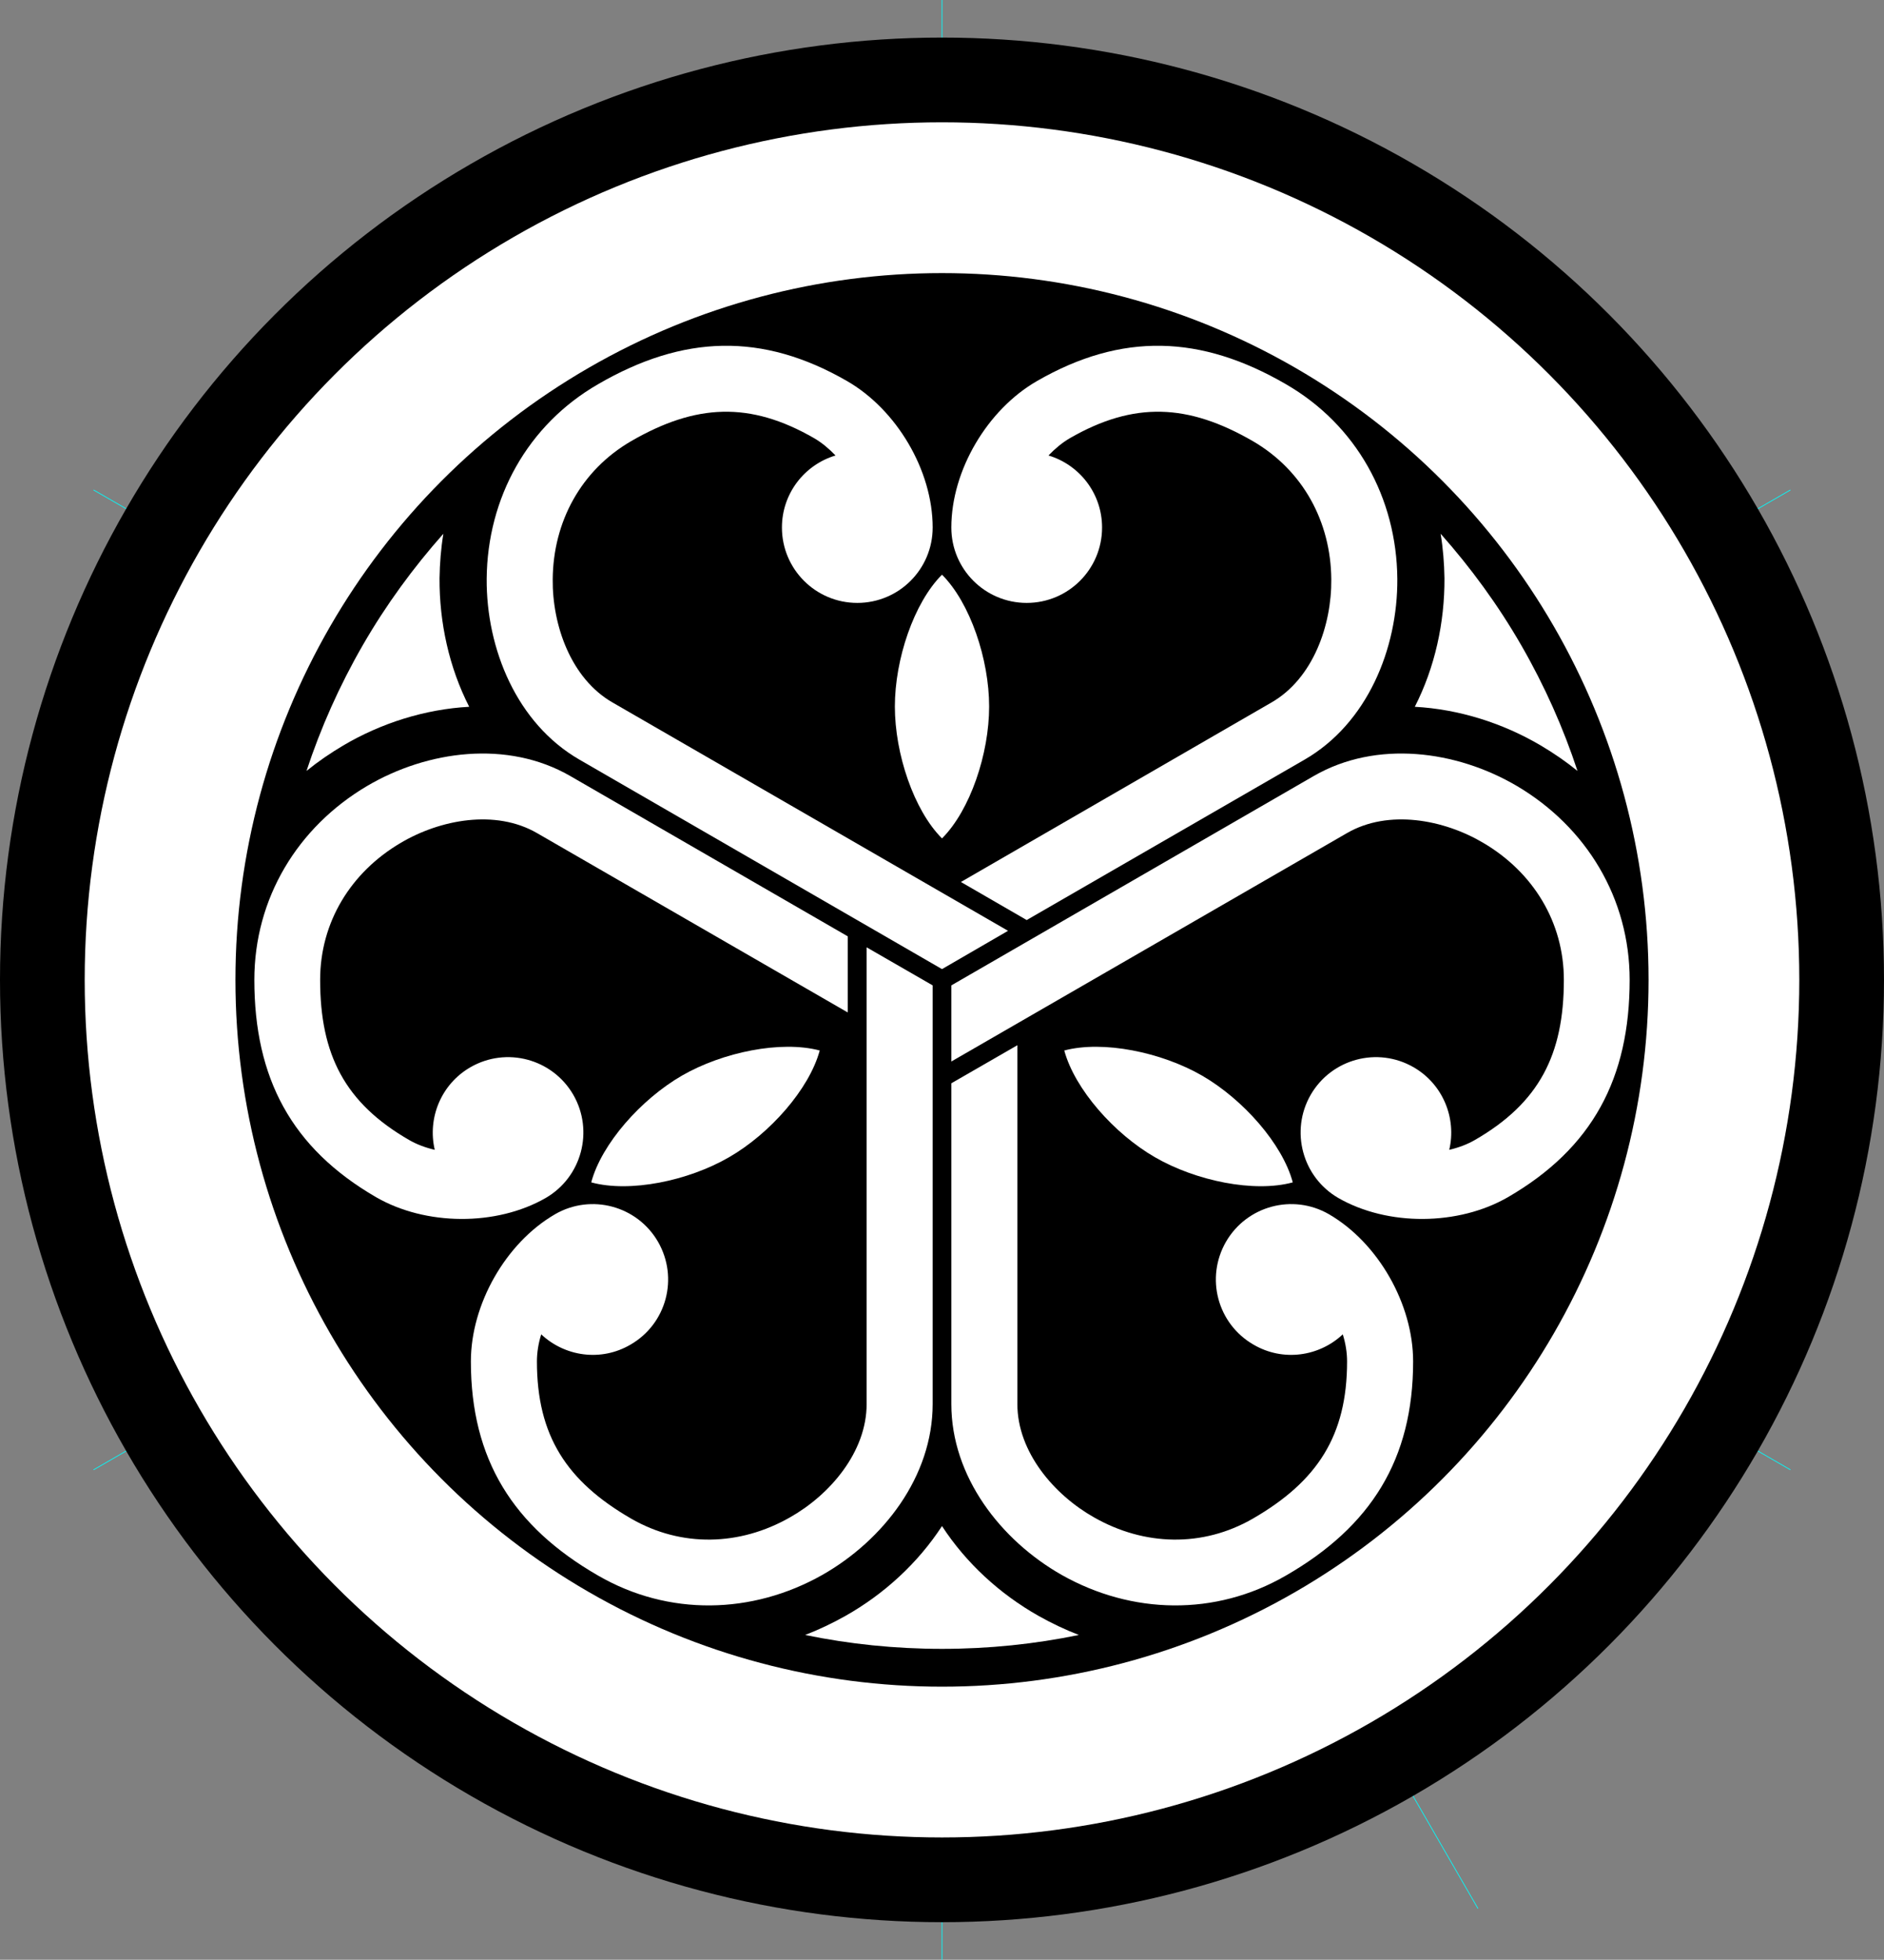 <?xml version="1.0" encoding="UTF-8" standalone="no"?>
<!-- Creator: CorelDRAW X7 -->

<svg
   xmlns:dc="http://purl.org/dc/elements/1.1/"
   xmlns:cc="http://creativecommons.org/ns#"
   xmlns:rdf="http://www.w3.org/1999/02/22-rdf-syntax-ns#"
   xmlns:svg="http://www.w3.org/2000/svg"
   xmlns="http://www.w3.org/2000/svg"
   xmlns:sodipodi="http://sodipodi.sourceforge.net/DTD/sodipodi-0.dtd"
   xmlns:inkscape="http://www.inkscape.org/namespaces/inkscape"
   xml:space="preserve"
   width="7.874in"
   height="8.188in"
   version="1.1"
   style="clip-rule:evenodd;fill-rule:evenodd;image-rendering:optimizeQuality;shape-rendering:geometricPrecision;text-rendering:geometricPrecision"
   viewBox="0 0 7874.001 8188.001"
   id="svg4064"
   inkscape:version="0.91 r13725"
   sodipodi:docname="Yu Jing - Oniwaben - [N3] [Vyo].svg"><rect x="0" y="0" width="7874.001" height="8188.001" fill="#808080" stroke="none"/><sodipodi:namedview
     pagecolor="#ffffff"
     bordercolor="#666666"
     borderopacity="1"
     objecttolerance="10"
     gridtolerance="10"
     guidetolerance="10"
     inkscape:pageopacity="0"
     inkscape:pageshadow="2"
     inkscape:window-width="640"
     inkscape:window-height="480"
     id="namedview4116"
     showgrid="false"
     inkscape:zoom="0.23838384"
     inkscape:cx="736.83001"
     inkscape:cy="863.46005"
     inkscape:window-x="0"
     inkscape:window-y="0"
     inkscape:window-maximized="0"
     inkscape:current-layer="svg4064" /><defs
     id="defs4066"><style
       type="text/css"
       id="style4068"><![CDATA[
    .str0 {stroke:aqua;stroke-width:3}
    .fil0 {fill:none}
    .fil1 {fill:black}
    .fil2 {fill:white}
   ]]></style></defs><g
     id="Layer_x0020_1"
     transform="translate(3937,-6906)"><line
       class="fil0 str0"
       x1="0"
       y1="11000"
       x2="0"
       y2="15094"
       id="line4072"
       style="fill:none;stroke:#00ffff;stroke-width:3" /><line
       class="fil0 str0"
       x1="0"
       y1="11000"
       x2="3546"
       y2="8953"
       id="line4074"
       style="fill:none;stroke:#00ffff;stroke-width:3" /><line
       class="fil0 str0"
       x1="0"
       y1="11000"
       x2="-3546"
       y2="8953"
       id="line4076"
       style="fill:none;stroke:#00ffff;stroke-width:3" /><line
       class="fil0 str0"
       x1="0"
       y1="11000"
       x2="0"
       y2="6906"
       id="line4078"
       style="fill:none;stroke:#00ffff;stroke-width:3" /><line
       class="fil0 str0"
       x1="0"
       y1="11000"
       x2="3546"
       y2="13047"
       id="line4080"
       style="fill:none;stroke:#00ffff;stroke-width:3" /><line
       class="fil0 str0"
       x1="0"
       y1="11000"
       x2="-3546"
       y2="13047"
       id="line4082"
       style="fill:none;stroke:#00ffff;stroke-width:3" /><line
       class="fil0 str0"
       x1="2240"
       y1="14880"
       x2="0"
       y2="11000"
       id="line4084"
       style="fill:none;stroke:#00ffff;stroke-width:3" /><circle
       class="fil1"
       cy="11000"
       r="3937"
       id="circle4086"
       cx="0"
       style="fill:#000000" /><circle
       class="fil2"
       cy="11000"
       r="3583"
       id="circle4088"
       cx="0"
       style="fill:#ffffff" /><circle
       class="fil1"
       cy="11000"
       r="2953"
       id="circle4090"
       cx="0"
       style="fill:#000000" /><path
       class="fil2"
       d="m 1617,11979 c -151,-87 -343,-35 -430,115 -87,151 -36,343 115,430 123,72 274,50 373,-43 12,38 18,77 18,113 0,310 -124,501 -394,657 -210,121 -454,114 -663,-5 -167,-94 -321,-273 -321,-474 l 0,-1499 -276,159 0,1340 c 0,303 206,569 461,714 294,166 643,173 937,3 356,-205 532,-486 532,-895 0,-238 -145,-495 -352,-615 z"
       id="path4092"
       inkscape:connector-curvature="0"
       style="fill:#ffffff" /><path
       class="fil2"
       d="m 39,9110 c 0,174 141,315 315,315 174,0 315,-141 315,-315 0,-142 -94,-262 -224,-301 28,-29 58,-54 89,-72 269,-155 495,-144 765,12 210,122 326,337 328,577 2,192 -76,415 -250,515 l -1298,750 275,159 1161,-670 c 262,-151 390,-463 388,-756 -3,-338 -171,-643 -466,-813 C 1082,8305 751,8294 397,8498 190,8617 39,8871 39,9110 Z"
       id="path4094"
       inkscape:connector-curvature="0"
       style="fill:#ffffff" /><path
       class="fil2"
       d="m -1656,11911 c 150,-87 202,-280 115,-431 -87,-150 -279,-202 -430,-115 -123,71 -180,213 -149,345 -39,-9 -76,-23 -107,-41 -269,-155 -372,-357 -372,-669 0,-242 129,-450 336,-572 165,-98 397,-142 571,-41 l 1298,749 0,-318 -1160,-670 c -262,-151 -596,-107 -849,42 -291,172 -471,470 -471,810 0,410 155,703 509,908 206,119 502,122 709,3 z"
       id="path4096"
       inkscape:connector-curvature="0"
       style="fill:#ffffff" /><path
       class="fil2"
       d="m -1617,11979 c 151,-87 343,-35 430,115 87,151 36,343 -115,430 -123,72 -274,50 -373,-43 -12,38 -18,77 -18,113 0,310 124,501 394,657 210,121 454,114 663,-5 167,-94 321,-273 321,-474 l 0,-1908 276,159 0,1749 c 0,303 -206,569 -461,714 -294,166 -643,173 -937,3 -356,-205 -532,-486 -532,-895 0,-238 145,-495 352,-615 z"
       id="path4098"
       inkscape:connector-curvature="0"
       style="fill:#ffffff" /><path
       class="fil2"
       d="m -39,9110 c 0,174 -141,315 -315,315 -174,0 -315,-141 -315,-315 0,-142 94,-262 224,-301 -28,-29 -58,-54 -89,-72 -269,-155 -495,-144 -765,12 -210,122 -326,337 -328,577 -2,192 76,415 250,515 l 1653,954 -276,160 -1515,-875 c -262,-151 -390,-463 -388,-756 3,-338 171,-643 466,-813 355,-206 686,-217 1040,-13 207,119 358,373 358,612 z"
       id="path4100"
       inkscape:connector-curvature="0"
       style="fill:#ffffff" /><path
       class="fil2"
       d="m 1656,11911 c -150,-87 -202,-280 -115,-431 87,-150 279,-202 430,-115 123,71 180,213 149,345 39,-9 76,-23 107,-41 269,-155 372,-357 372,-669 0,-242 -129,-450 -336,-572 -165,-98 -397,-142 -571,-41 l -1653,954 0,-318 1515,-875 c 262,-151 596,-107 849,42 291,172 471,470 471,810 0,410 -155,703 -509,908 -206,119 -502,122 -709,3 z"
       id="path4102"
       inkscape:connector-curvature="0"
       style="fill:#ffffff" /><path
       class="fil2"
       d="m 0,9307 c 118,118 197,354 197,551 0,197 -79,433 -197,551 -118,-118 -197,-354 -197,-551 0,-197 79,-433 197,-551 z"
       id="path4104"
       inkscape:connector-curvature="0"
       style="fill:#ffffff" /><path
       class="fil2"
       d="m 572,13737 c -184,38 -376,58 -572,58 -196,0 -388,-20 -572,-58 57,-22 114,-49 169,-80 161,-91 302,-220 403,-375 101,155 242,284 403,375 55,31 112,58 169,80 z"
       id="path4106"
       inkscape:connector-curvature="0"
       style="fill:#ffffff" /><path
       class="fil2"
       d="m 2084,9136 c 125,141 239,296 337,466 98,170 176,346 235,525 -48,-39 -99,-74 -153,-106 -159,-94 -343,-152 -527,-162 84,-164 125,-352 124,-537 -1,-63 -6,-125 -16,-186 z"
       id="path4108"
       inkscape:connector-curvature="0"
       style="fill:#ffffff" /><path
       class="fil2"
       d="m -2656,10127 c 59,-179 137,-355 235,-525 98,-170 212,-325 337,-466 -10,61 -15,123 -16,186 -1,185 40,373 124,537 -184,10 -368,68 -527,162 -54,32 -105,67 -153,106 z"
       id="path4110"
       inkscape:connector-curvature="0"
       style="fill:#ffffff" /><path
       class="fil2"
       d="m -1466,11846 c 43,-161 208,-347 379,-446 170,-98 414,-148 576,-105 -44,162 -209,348 -379,446 -171,99 -415,149 -576,105 z"
       id="path4112"
       inkscape:connector-curvature="0"
       style="fill:#ffffff" /><path
       class="fil2"
       d="m 1466,11846 c -161,44 -405,-6 -576,-105 -170,-98 -335,-284 -379,-446 162,-43 406,7 576,105 171,99 336,285 379,446 z"
       id="path4114"
       inkscape:connector-curvature="0"
       style="fill:#ffffff" /></g></svg>